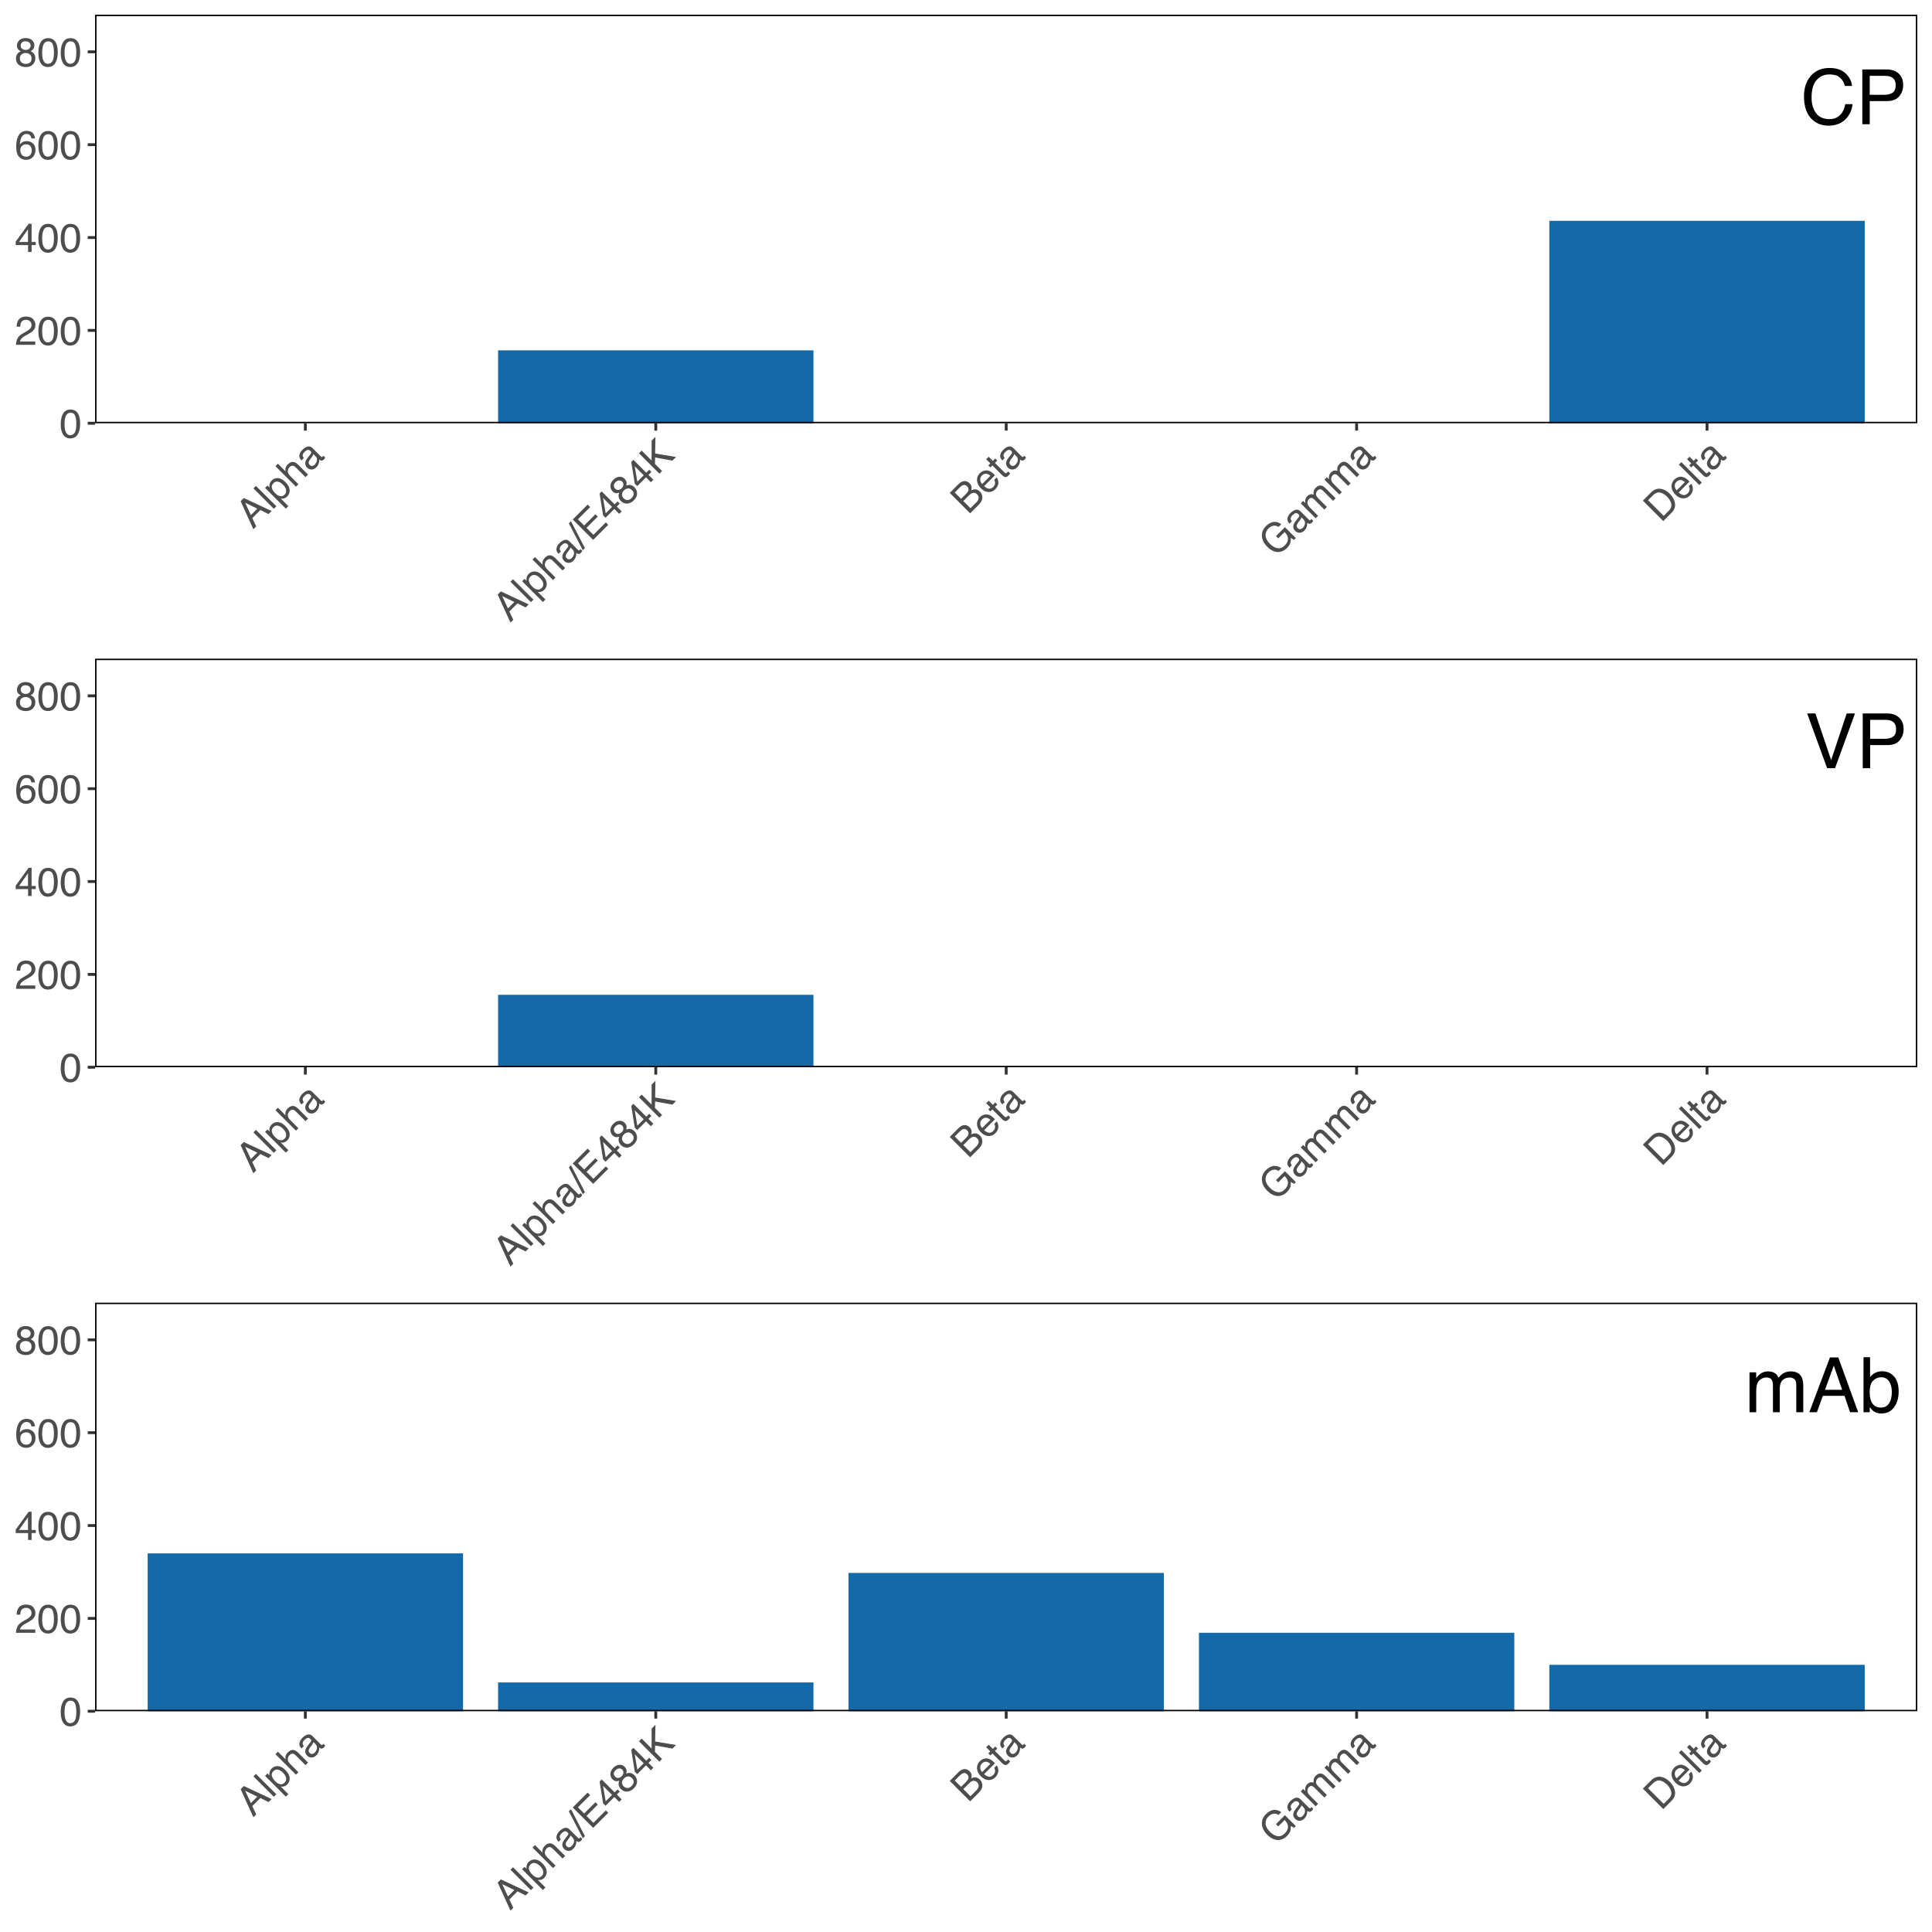 <?xml version="1.0" encoding="UTF-8"?>
<svg xmlns="http://www.w3.org/2000/svg" xmlns:xlink="http://www.w3.org/1999/xlink" width="720pt" height="720pt" viewBox="0 0 720 720" version="1.1">
<defs>
<g>
<symbol overflow="visible" id="glyph0-0">
<path style="stroke:none;" d="M 0.922 0 L 0.922 -20.406 L 17.109 -20.406 L 17.109 0 Z M 14.562 -2.562 L 14.562 -17.859 L 3.469 -17.859 L 3.469 -2.562 Z M 14.562 -2.562 "/>
</symbol>
<symbol overflow="visible" id="glyph0-1">
<path style="stroke:none;" d="M 10.766 -20.969 C 13.348 -20.969 15.352 -20.285 16.781 -18.922 C 18.207 -17.555 19 -16.008 19.156 -14.281 L 16.469 -14.281 C 16.156 -15.594 15.539 -16.633 14.625 -17.406 C 13.719 -18.176 12.441 -18.562 10.797 -18.562 C 8.785 -18.562 7.16 -17.852 5.922 -16.438 C 4.691 -15.031 4.078 -12.867 4.078 -9.953 C 4.078 -7.555 4.633 -5.613 5.75 -4.125 C 6.863 -2.645 8.523 -1.906 10.734 -1.906 C 12.773 -1.906 14.328 -2.688 15.391 -4.25 C 15.953 -5.07 16.375 -6.156 16.656 -7.5 L 19.359 -7.5 C 19.109 -5.352 18.312 -3.551 16.969 -2.094 C 15.344 -0.344 13.156 0.531 10.406 0.531 C 8.031 0.531 6.039 -0.188 4.438 -1.625 C 2.312 -3.52 1.25 -6.453 1.25 -10.422 C 1.25 -13.43 2.047 -15.898 3.641 -17.828 C 5.359 -19.922 7.734 -20.969 10.766 -20.969 Z M 10.219 -20.969 Z M 10.219 -20.969 "/>
</symbol>
<symbol overflow="visible" id="glyph0-2">
<path style="stroke:none;" d="M 2.438 -20.406 L 11.609 -20.406 C 13.43 -20.406 14.895 -19.895 16 -18.875 C 17.113 -17.852 17.672 -16.414 17.672 -14.562 C 17.672 -12.969 17.176 -11.578 16.188 -10.391 C 15.195 -9.211 13.672 -8.625 11.609 -8.625 L 5.203 -8.625 L 5.203 0 L 2.438 0 Z M 14.875 -14.547 C 14.875 -16.047 14.32 -17.066 13.219 -17.609 C 12.602 -17.891 11.766 -18.031 10.703 -18.031 L 5.203 -18.031 L 5.203 -10.969 L 10.703 -10.969 C 11.941 -10.969 12.945 -11.227 13.719 -11.75 C 14.488 -12.281 14.875 -13.211 14.875 -14.547 Z M 14.875 -14.547 "/>
</symbol>
<symbol overflow="visible" id="glyph0-3">
<path style="stroke:none;" d="M 3.781 -20.406 L 9.641 -3.031 L 15.438 -20.406 L 18.531 -20.406 L 11.094 0 L 8.156 0 L 0.719 -20.406 Z M 3.781 -20.406 "/>
</symbol>
<symbol overflow="visible" id="glyph0-4">
<path style="stroke:none;" d="M 1.828 -14.875 L 4.312 -14.875 L 4.312 -12.766 C 4.906 -13.492 5.441 -14.023 5.922 -14.359 C 6.742 -14.93 7.676 -15.219 8.719 -15.219 C 9.906 -15.219 10.863 -14.926 11.594 -14.344 C 12 -14.008 12.367 -13.516 12.703 -12.859 C 13.254 -13.66 13.906 -14.254 14.656 -14.641 C 15.406 -15.023 16.25 -15.219 17.188 -15.219 C 19.188 -15.219 20.547 -14.492 21.266 -13.047 C 21.66 -12.266 21.859 -11.219 21.859 -9.906 L 21.859 0 L 19.25 0 L 19.25 -10.344 C 19.25 -11.332 19 -12.008 18.5 -12.375 C 18.008 -12.75 17.41 -12.938 16.703 -12.938 C 15.723 -12.938 14.875 -12.609 14.156 -11.953 C 13.445 -11.297 13.094 -10.195 13.094 -8.656 L 13.094 0 L 10.562 0 L 10.562 -9.719 C 10.562 -10.719 10.441 -11.453 10.203 -11.922 C 9.816 -12.617 9.109 -12.969 8.078 -12.969 C 7.129 -12.969 6.266 -12.598 5.484 -11.859 C 4.711 -11.129 4.328 -9.805 4.328 -7.891 L 4.328 0 L 1.828 0 Z M 1.828 -14.875 "/>
</symbol>
<symbol overflow="visible" id="glyph0-5">
<path style="stroke:none;" d="M 12.641 -8.359 L 9.547 -17.375 L 6.25 -8.359 Z M 8.094 -20.406 L 11.219 -20.406 L 18.625 0 L 15.609 0 L 13.531 -6.109 L 5.453 -6.109 L 3.25 0 L 0.422 0 Z M 8.094 -20.406 "/>
</symbol>
<symbol overflow="visible" id="glyph0-6">
<path style="stroke:none;" d="M 1.641 -20.484 L 4.078 -20.484 L 4.078 -13.078 C 4.617 -13.785 5.27 -14.328 6.031 -14.703 C 6.789 -15.078 7.613 -15.266 8.5 -15.266 C 10.352 -15.266 11.852 -14.629 13 -13.359 C 14.156 -12.086 14.734 -10.207 14.734 -7.719 C 14.734 -5.375 14.164 -3.422 13.031 -1.859 C 11.895 -0.305 10.316 0.469 8.297 0.469 C 7.16 0.469 6.207 0.195 5.438 -0.344 C 4.969 -0.664 4.473 -1.188 3.953 -1.906 L 3.953 0 L 1.641 0 Z M 8.141 -1.734 C 9.492 -1.734 10.504 -2.27 11.172 -3.344 C 11.848 -4.414 12.188 -5.832 12.188 -7.594 C 12.188 -9.164 11.848 -10.461 11.172 -11.484 C 10.504 -12.516 9.516 -13.031 8.203 -13.031 C 7.066 -13.031 6.07 -12.609 5.219 -11.766 C 4.363 -10.922 3.938 -9.531 3.938 -7.594 C 3.938 -6.195 4.109 -5.066 4.453 -4.203 C 5.117 -2.555 6.348 -1.734 8.141 -1.734 Z M 8.141 -1.734 "/>
</symbol>
<symbol overflow="visible" id="glyph1-0">
<path style="stroke:none;" d="M 0.484 0 L 0.484 -10.766 L 9.031 -10.766 L 9.031 0 Z M 7.672 -1.344 L 7.672 -9.406 L 1.828 -9.406 L 1.828 -1.344 Z M 7.672 -1.344 "/>
</symbol>
<symbol overflow="visible" id="glyph1-1">
<path style="stroke:none;" d="M 4.062 -10.484 C 5.414 -10.484 6.395 -9.926 7 -8.812 C 7.469 -7.945 7.703 -6.766 7.703 -5.266 C 7.703 -3.836 7.488 -2.656 7.062 -1.719 C 6.445 -0.383 5.441 0.281 4.047 0.281 C 2.785 0.281 1.848 -0.266 1.234 -1.359 C 0.723 -2.266 0.469 -3.488 0.469 -5.031 C 0.469 -6.219 0.625 -7.238 0.938 -8.094 C 1.508 -9.688 2.551 -10.484 4.062 -10.484 Z M 4.047 -0.922 C 4.723 -0.922 5.266 -1.223 5.672 -1.828 C 6.078 -2.43 6.281 -3.555 6.281 -5.203 C 6.281 -6.398 6.133 -7.379 5.844 -8.141 C 5.551 -8.91 4.984 -9.297 4.141 -9.297 C 3.359 -9.297 2.785 -8.93 2.422 -8.203 C 2.066 -7.473 1.891 -6.398 1.891 -4.984 C 1.891 -3.91 2.004 -3.051 2.234 -2.406 C 2.586 -1.414 3.191 -0.922 4.047 -0.922 Z M 4.047 -0.922 "/>
</symbol>
<symbol overflow="visible" id="glyph1-2">
<path style="stroke:none;" d="M 0.469 0 C 0.52 -0.906 0.707 -1.691 1.031 -2.359 C 1.352 -3.023 1.988 -3.633 2.938 -4.188 L 4.344 -5 C 4.969 -5.363 5.406 -5.676 5.656 -5.938 C 6.062 -6.344 6.266 -6.805 6.266 -7.328 C 6.266 -7.93 6.078 -8.41 5.703 -8.766 C 5.336 -9.129 4.852 -9.312 4.25 -9.312 C 3.344 -9.312 2.719 -8.973 2.375 -8.297 C 2.188 -7.922 2.082 -7.41 2.062 -6.766 L 0.719 -6.766 C 0.738 -7.68 0.91 -8.426 1.234 -9 C 1.805 -10.02 2.812 -10.531 4.25 -10.531 C 5.457 -10.531 6.336 -10.203 6.891 -9.547 C 7.441 -8.898 7.719 -8.18 7.719 -7.391 C 7.719 -6.547 7.422 -5.828 6.828 -5.234 C 6.492 -4.879 5.883 -4.457 5 -3.969 L 3.984 -3.406 C 3.516 -3.145 3.141 -2.895 2.859 -2.656 C 2.367 -2.227 2.062 -1.758 1.938 -1.25 L 7.672 -1.25 L 7.672 0 Z M 0.469 0 "/>
</symbol>
<symbol overflow="visible" id="glyph1-3">
<path style="stroke:none;" d="M 4.953 -3.719 L 4.953 -8.469 L 1.594 -3.719 Z M 4.984 0 L 4.984 -2.562 L 0.375 -2.562 L 0.375 -3.859 L 5.188 -10.516 L 6.297 -10.516 L 6.297 -3.719 L 7.844 -3.719 L 7.844 -2.562 L 6.297 -2.562 L 6.297 0 Z M 4.984 0 "/>
</symbol>
<symbol overflow="visible" id="glyph1-4">
<path style="stroke:none;" d="M 4.391 -10.531 C 5.555 -10.531 6.367 -10.223 6.828 -9.609 C 7.297 -9.004 7.531 -8.379 7.531 -7.734 L 6.219 -7.734 C 6.145 -8.148 6.023 -8.477 5.859 -8.719 C 5.535 -9.156 5.051 -9.375 4.406 -9.375 C 3.664 -9.375 3.078 -9.031 2.641 -8.344 C 2.211 -7.664 1.973 -6.691 1.922 -5.422 C 2.223 -5.867 2.602 -6.203 3.062 -6.422 C 3.488 -6.617 3.957 -6.719 4.469 -6.719 C 5.352 -6.719 6.117 -6.438 6.766 -5.875 C 7.422 -5.312 7.75 -4.473 7.75 -3.359 C 7.75 -2.41 7.438 -1.566 6.812 -0.828 C 6.195 -0.098 5.316 0.266 4.172 0.266 C 3.191 0.266 2.344 -0.102 1.625 -0.844 C 0.914 -1.594 0.562 -2.848 0.562 -4.609 C 0.562 -5.91 0.723 -7.016 1.047 -7.922 C 1.648 -9.66 2.766 -10.531 4.391 -10.531 Z M 4.297 -0.906 C 4.984 -0.906 5.5 -1.133 5.844 -1.594 C 6.188 -2.062 6.359 -2.613 6.359 -3.25 C 6.359 -3.789 6.203 -4.301 5.891 -4.781 C 5.586 -5.27 5.031 -5.516 4.219 -5.516 C 3.656 -5.516 3.16 -5.328 2.734 -4.953 C 2.305 -4.578 2.094 -4.008 2.094 -3.25 C 2.094 -2.582 2.285 -2.023 2.672 -1.578 C 3.066 -1.129 3.609 -0.906 4.297 -0.906 Z M 4.297 -0.906 "/>
</symbol>
<symbol overflow="visible" id="glyph1-5">
<path style="stroke:none;" d="M 4.078 -6.094 C 4.66 -6.094 5.113 -6.254 5.438 -6.578 C 5.77 -6.898 5.938 -7.285 5.938 -7.734 C 5.938 -8.129 5.781 -8.488 5.469 -8.812 C 5.156 -9.145 4.676 -9.312 4.031 -9.312 C 3.395 -9.312 2.938 -9.145 2.656 -8.812 C 2.375 -8.488 2.234 -8.109 2.234 -7.672 C 2.234 -7.172 2.414 -6.781 2.781 -6.5 C 3.145 -6.227 3.578 -6.094 4.078 -6.094 Z M 4.156 -0.906 C 4.77 -0.906 5.273 -1.066 5.672 -1.391 C 6.078 -1.723 6.281 -2.219 6.281 -2.875 C 6.281 -3.551 6.07 -4.062 5.656 -4.406 C 5.25 -4.758 4.719 -4.938 4.062 -4.938 C 3.438 -4.938 2.922 -4.758 2.516 -4.406 C 2.117 -4.051 1.922 -3.555 1.922 -2.922 C 1.922 -2.367 2.102 -1.895 2.469 -1.5 C 2.832 -1.102 3.395 -0.906 4.156 -0.906 Z M 2.281 -5.594 C 1.914 -5.75 1.629 -5.93 1.422 -6.141 C 1.035 -6.523 0.844 -7.031 0.844 -7.656 C 0.844 -8.438 1.125 -9.109 1.688 -9.672 C 2.258 -10.234 3.066 -10.516 4.109 -10.516 C 5.117 -10.516 5.906 -10.25 6.469 -9.719 C 7.039 -9.188 7.328 -8.566 7.328 -7.859 C 7.328 -7.211 7.16 -6.688 6.828 -6.281 C 6.648 -6.051 6.363 -5.828 5.969 -5.609 C 6.406 -5.398 6.75 -5.172 7 -4.922 C 7.457 -4.43 7.688 -3.797 7.688 -3.016 C 7.688 -2.086 7.375 -1.301 6.75 -0.656 C 6.133 -0.02 5.258 0.297 4.125 0.297 C 3.102 0.297 2.238 0.02 1.531 -0.531 C 0.832 -1.082 0.484 -1.883 0.484 -2.938 C 0.484 -3.562 0.633 -4.098 0.938 -4.547 C 1.238 -5.004 1.688 -5.352 2.281 -5.594 Z M 2.281 -5.594 "/>
</symbol>
<symbol overflow="visible" id="glyph2-0">
<path style="stroke:none;" d="M 0.344 -0.344 L -7.266 -7.953 L -1.219 -14 L 6.391 -6.391 Z M 4.469 -6.375 L -1.234 -12.078 L -5.359 -7.953 L 0.344 -2.25 Z M 4.469 -6.375 "/>
</symbol>
<symbol overflow="visible" id="glyph2-1">
<path style="stroke:none;" d="M 1.609 -7.828 L -2.906 -10.031 L -0.781 -5.438 Z M -4.594 -10.625 L -3.422 -11.797 L 6.953 -6.953 L 5.812 -5.812 L 2.766 -7.328 L -0.25 -4.312 L 1.219 -1.219 L 0.156 -0.156 Z M -4.594 -10.625 "/>
</symbol>
<symbol overflow="visible" id="glyph2-2">
<path style="stroke:none;" d="M -6.906 -8.312 L -5.969 -9.25 L 1.641 -1.641 L 0.703 -0.703 Z M -6.906 -8.312 "/>
</symbol>
<symbol overflow="visible" id="glyph2-3">
<path style="stroke:none;" d="M 2.406 -3.656 C 2.832 -4.082 3.008 -4.625 2.938 -5.281 C 2.863 -5.938 2.461 -6.629 1.734 -7.359 C 1.297 -7.797 0.859 -8.109 0.422 -8.297 C -0.441 -8.66 -1.191 -8.523 -1.828 -7.891 C -2.473 -7.242 -2.598 -6.484 -2.203 -5.609 C -1.984 -5.117 -1.609 -4.609 -1.078 -4.078 C -0.648 -3.648 -0.219 -3.352 0.219 -3.188 C 1.031 -2.852 1.758 -3.008 2.406 -3.656 Z M -4.922 -6.141 L -4.016 -7.047 L -3.266 -6.297 C -3.328 -6.734 -3.32 -7.133 -3.25 -7.5 C -3.133 -8.008 -2.863 -8.477 -2.438 -8.906 C -1.812 -9.531 -1.039 -9.82 -0.125 -9.781 C 0.789 -9.738 1.695 -9.27 2.594 -8.375 C 3.801 -7.164 4.348 -5.992 4.234 -4.859 C 4.16 -4.117 3.863 -3.488 3.344 -2.969 C 2.914 -2.539 2.469 -2.281 2 -2.188 C 1.727 -2.125 1.367 -2.117 0.922 -2.172 L 3.75 0.656 L 2.812 1.594 Z M -4.922 -6.141 "/>
</symbol>
<symbol overflow="visible" id="glyph2-4">
<path style="stroke:none;" d="M -6.953 -8.328 L -6.031 -9.25 L -3.188 -6.406 C -3.25 -6.906 -3.25 -7.301 -3.188 -7.594 C -3.07 -8.082 -2.785 -8.555 -2.328 -9.016 C -1.523 -9.816 -0.707 -10.082 0.125 -9.812 C 0.594 -9.656 1.098 -9.305 1.641 -8.766 L 5.203 -5.203 L 4.25 -4.25 L 0.766 -7.734 C 0.348 -8.148 -0.004 -8.398 -0.297 -8.484 C -0.773 -8.609 -1.242 -8.441 -1.703 -7.984 C -2.086 -7.598 -2.305 -7.113 -2.359 -6.531 C -2.422 -5.957 -2.078 -5.297 -1.328 -4.547 L 1.609 -1.609 L 0.688 -0.688 Z M -6.953 -8.328 "/>
</symbol>
<symbol overflow="visible" id="glyph2-5">
<path style="stroke:none;" d="M -0.078 -2.891 C 0.191 -2.617 0.5 -2.5 0.844 -2.531 C 1.195 -2.57 1.508 -2.727 1.781 -3 C 2.113 -3.332 2.359 -3.723 2.516 -4.172 C 2.773 -4.953 2.617 -5.629 2.047 -6.203 L 1.312 -6.938 C 1.258 -6.758 1.164 -6.555 1.031 -6.328 C 0.895 -6.098 0.754 -5.891 0.609 -5.703 L 0.109 -5.047 C -0.172 -4.66 -0.348 -4.336 -0.422 -4.078 C -0.547 -3.641 -0.43 -3.242 -0.078 -2.891 Z M 0.297 -7.016 C 0.484 -7.266 0.535 -7.504 0.453 -7.734 C 0.41 -7.836 0.312 -7.969 0.156 -8.125 C -0.164 -8.445 -0.508 -8.566 -0.875 -8.484 C -1.238 -8.398 -1.629 -8.148 -2.047 -7.734 C -2.535 -7.242 -2.754 -6.766 -2.703 -6.297 C -2.66 -6.047 -2.52 -5.758 -2.281 -5.438 L -3.156 -4.562 C -3.82 -5.27 -4.07 -5.969 -3.906 -6.656 C -3.738 -7.344 -3.375 -7.969 -2.812 -8.531 C -2.164 -9.176 -1.508 -9.582 -0.844 -9.75 C -0.195 -9.914 0.391 -9.734 0.922 -9.203 L 4.109 -6.016 C 4.203 -5.922 4.297 -5.859 4.391 -5.828 C 4.492 -5.805 4.613 -5.863 4.75 -6 C 4.781 -6.031 4.816 -6.078 4.859 -6.141 C 4.898 -6.203 4.953 -6.266 5.016 -6.328 L 5.688 -5.656 C 5.594 -5.457 5.508 -5.312 5.438 -5.219 C 5.375 -5.133 5.281 -5.031 5.156 -4.906 C 4.832 -4.582 4.484 -4.461 4.109 -4.547 C 3.91 -4.598 3.688 -4.719 3.438 -4.906 C 3.5 -4.469 3.441 -3.977 3.266 -3.438 C 3.086 -2.895 2.785 -2.41 2.359 -1.984 C 1.848 -1.473 1.27 -1.207 0.625 -1.188 C -0.008 -1.176 -0.562 -1.406 -1.031 -1.875 C -1.551 -2.395 -1.789 -2.957 -1.75 -3.562 C -1.707 -4.164 -1.457 -4.758 -1 -5.344 Z M -2.781 -8.562 Z M -2.781 -8.562 "/>
</symbol>
<symbol overflow="visible" id="glyph2-6">
<path style="stroke:none;" d="M -5.203 -10.016 L -4.406 -10.812 L 0.781 -0.781 L 0 0 Z M -5.203 -10.016 "/>
</symbol>
<symbol overflow="visible" id="glyph2-7">
<path style="stroke:none;" d="M -6.703 -8.516 L -1.156 -14.062 L -0.219 -13.125 L -4.766 -8.578 L -2.453 -6.266 L 1.75 -10.469 L 2.625 -9.594 L -1.578 -5.391 L 1 -2.812 L 5.625 -7.438 L 6.531 -6.531 L 0.906 -0.906 Z M -3.891 -11.328 Z M -3.891 -11.328 "/>
</symbol>
<symbol overflow="visible" id="glyph2-8">
<path style="stroke:none;" d="M 0.875 -6.125 L -2.484 -9.484 L -1.5 -3.75 Z M 3.531 -3.531 L 1.719 -5.344 L -1.547 -2.078 L -2.469 -3 L -3.766 -11.109 L -2.984 -11.891 L 1.828 -7.078 L 2.922 -8.172 L 3.734 -7.359 L 2.641 -6.266 L 4.453 -4.453 Z M 3.531 -3.531 "/>
</symbol>
<symbol overflow="visible" id="glyph2-9">
<path style="stroke:none;" d="M -1.422 -7.203 C -1.016 -7.609 -0.805 -8.039 -0.797 -8.5 C -0.797 -8.969 -0.953 -9.359 -1.266 -9.672 C -1.547 -9.953 -1.91 -10.094 -2.359 -10.094 C -2.816 -10.102 -3.273 -9.879 -3.734 -9.422 C -4.18 -8.973 -4.391 -8.535 -4.359 -8.109 C -4.328 -7.68 -4.156 -7.312 -3.844 -7 C -3.488 -6.645 -3.082 -6.5 -2.625 -6.562 C -2.176 -6.633 -1.773 -6.848 -1.422 -7.203 Z M 2.297 -3.578 C 2.734 -4.016 2.973 -4.488 3.016 -5 C 3.066 -5.52 2.863 -6.008 2.406 -6.469 C 1.926 -6.945 1.414 -7.16 0.875 -7.109 C 0.344 -7.066 -0.148 -6.816 -0.609 -6.359 C -1.055 -5.91 -1.297 -5.422 -1.328 -4.891 C -1.359 -4.359 -1.148 -3.867 -0.703 -3.422 C -0.316 -3.035 0.141 -2.828 0.672 -2.797 C 1.211 -2.773 1.754 -3.035 2.297 -3.578 Z M -2.344 -5.562 C -2.719 -5.414 -3.051 -5.344 -3.344 -5.344 C -3.883 -5.344 -4.375 -5.562 -4.812 -6 C -5.375 -6.562 -5.648 -7.238 -5.641 -8.031 C -5.641 -8.832 -5.27 -9.602 -4.531 -10.344 C -3.812 -11.062 -3.062 -11.43 -2.281 -11.453 C -1.508 -11.484 -0.875 -11.25 -0.375 -10.75 C 0.082 -10.289 0.336 -9.797 0.391 -9.266 C 0.422 -8.984 0.375 -8.625 0.25 -8.188 C 0.707 -8.352 1.113 -8.438 1.469 -8.438 C 2.133 -8.414 2.75 -8.125 3.312 -7.562 C 3.957 -6.914 4.285 -6.145 4.297 -5.25 C 4.316 -4.363 3.926 -3.52 3.125 -2.719 C 2.395 -1.988 1.586 -1.57 0.703 -1.469 C -0.18 -1.363 -0.992 -1.68 -1.734 -2.422 C -2.172 -2.859 -2.441 -3.344 -2.547 -3.875 C -2.66 -4.414 -2.594 -4.977 -2.344 -5.562 Z M -2.344 -5.562 "/>
</symbol>
<symbol overflow="visible" id="glyph2-10">
<path style="stroke:none;" d="M -6.797 -8.422 L -5.797 -9.422 L -2.094 -5.719 L -2.078 -13.141 L -0.656 -14.562 L -0.766 -8.328 L 7.031 -7.031 L 5.688 -5.688 L -0.781 -6.844 L -0.844 -4.469 L 1.812 -1.812 L 0.812 -0.812 Z M -6.797 -8.422 "/>
</symbol>
<symbol overflow="visible" id="glyph2-11">
<path style="stroke:none;" d="M -0.719 -8.062 C -0.289 -8.488 -0.016 -8.891 0.109 -9.266 C 0.297 -9.828 0.145 -10.352 -0.344 -10.844 C -0.844 -11.344 -1.383 -11.477 -1.969 -11.25 C -2.281 -11.125 -2.66 -10.836 -3.109 -10.391 L -4.953 -8.547 L -2.594 -6.188 Z M 3.125 -4.906 C 3.75 -5.531 4.023 -6.16 3.953 -6.797 C 3.879 -7.203 3.68 -7.566 3.359 -7.891 C 2.805 -8.441 2.18 -8.578 1.484 -8.297 C 1.109 -8.129 0.703 -7.828 0.266 -7.391 L -1.766 -5.359 L 0.906 -2.688 Z M -6.828 -8.391 L -3.547 -11.672 C -2.66 -12.555 -1.766 -12.922 -0.859 -12.766 C -0.328 -12.672 0.145 -12.414 0.562 -12 C 1.039 -11.52 1.297 -10.992 1.328 -10.422 C 1.348 -10.109 1.297 -9.754 1.172 -9.359 C 1.703 -9.598 2.156 -9.719 2.531 -9.719 C 3.219 -9.738 3.852 -9.457 4.438 -8.875 C 4.926 -8.383 5.211 -7.785 5.297 -7.078 C 5.43 -6.023 5 -5 4 -4 L 0.781 -0.781 Z M -6.828 -8.391 "/>
</symbol>
<symbol overflow="visible" id="glyph2-12">
<path style="stroke:none;" d="M -2.672 -8.672 C -2.285 -9.055 -1.812 -9.344 -1.25 -9.531 C -0.688 -9.719 -0.164 -9.758 0.312 -9.656 C 0.781 -9.562 1.227 -9.363 1.656 -9.062 C 1.969 -8.852 2.406 -8.469 2.969 -7.906 L -1.094 -3.844 C -0.52 -3.312 0.055 -2.992 0.641 -2.891 C 1.234 -2.797 1.789 -3.008 2.312 -3.531 C 2.801 -4.02 3.031 -4.57 3 -5.188 C 2.977 -5.539 2.875 -5.875 2.688 -6.188 L 3.609 -7.109 C 3.797 -6.879 3.945 -6.57 4.062 -6.188 C 4.176 -5.801 4.227 -5.438 4.219 -5.094 C 4.207 -4.539 4.039 -4.008 3.719 -3.5 C 3.551 -3.207 3.328 -2.922 3.047 -2.641 C 2.359 -1.953 1.52 -1.617 0.531 -1.641 C -0.445 -1.672 -1.383 -2.133 -2.281 -3.031 C -3.176 -3.926 -3.66 -4.895 -3.734 -5.938 C -3.805 -6.977 -3.453 -7.891 -2.672 -8.672 Z M 1.25 -7.688 C 0.812 -8.062 0.406 -8.301 0.031 -8.406 C -0.676 -8.594 -1.328 -8.391 -1.922 -7.797 C -2.348 -7.367 -2.551 -6.852 -2.531 -6.25 C -2.52 -5.656 -2.281 -5.113 -1.812 -4.625 Z M -2.766 -8.578 Z M -2.766 -8.578 "/>
</symbol>
<symbol overflow="visible" id="glyph2-13">
<path style="stroke:none;" d="M -6.219 -7.969 L -5.281 -8.906 L -3.734 -7.359 L -2.844 -8.25 L -2.078 -7.484 L -2.969 -6.594 L 0.656 -2.969 C 0.844 -2.781 1.039 -2.719 1.25 -2.781 C 1.352 -2.82 1.488 -2.926 1.656 -3.094 C 1.695 -3.133 1.738 -3.18 1.781 -3.234 C 1.832 -3.297 1.895 -3.363 1.969 -3.438 L 2.703 -2.703 C 2.629 -2.566 2.539 -2.43 2.438 -2.297 C 2.332 -2.16 2.211 -2.023 2.078 -1.891 C 1.648 -1.461 1.242 -1.281 0.859 -1.344 C 0.484 -1.414 0.117 -1.629 -0.234 -1.984 L -3.906 -5.656 L -4.656 -4.906 L -5.422 -5.672 L -4.672 -6.422 Z M -6.219 -7.969 "/>
</symbol>
<symbol overflow="visible" id="glyph2-14">
<path style="stroke:none;" d="M -3.703 -11.891 C -2.984 -12.609 -2.227 -13.094 -1.438 -13.344 C -0.289 -13.695 0.867 -13.461 2.047 -12.641 L 1.016 -11.609 C 0.336 -12.035 -0.32 -12.18 -0.969 -12.047 C -1.613 -11.91 -2.234 -11.547 -2.828 -10.953 C -3.523 -10.254 -3.852 -9.398 -3.812 -8.391 C -3.77 -7.379 -3.227 -6.352 -2.188 -5.312 C -1.281 -4.406 -0.344 -3.867 0.625 -3.703 C 1.594 -3.535 2.523 -3.898 3.422 -4.797 C 4.109 -5.484 4.477 -6.25 4.531 -7.094 C 4.582 -7.938 4.164 -8.812 3.281 -9.719 L 0.906 -7.344 L 0.062 -8.188 L 3.391 -11.516 L 7.453 -7.453 L 6.797 -6.797 L 5.562 -7.531 C 5.602 -6.801 5.566 -6.223 5.453 -5.797 C 5.254 -5.098 4.805 -4.398 4.109 -3.703 C 3.203 -2.797 2.133 -2.312 0.906 -2.25 C -0.531 -2.27 -1.891 -2.922 -3.172 -4.203 C -4.441 -5.473 -5.113 -6.832 -5.188 -8.281 C -5.238 -9.645 -4.742 -10.848 -3.703 -11.891 Z M -3.891 -11.734 Z M -3.891 -11.734 "/>
</symbol>
<symbol overflow="visible" id="glyph2-15">
<path style="stroke:none;" d="M -4.859 -6.234 L -3.938 -7.156 L -3.156 -6.375 C -3.207 -6.863 -3.207 -7.258 -3.156 -7.562 C -3.062 -8.07 -2.816 -8.523 -2.422 -8.922 C -1.984 -9.359 -1.52 -9.602 -1.031 -9.656 C -0.75 -9.688 -0.426 -9.645 -0.062 -9.531 C -0.145 -10.031 -0.117 -10.492 0.016 -10.922 C 0.148 -11.348 0.391 -11.734 0.734 -12.078 C 1.484 -12.828 2.266 -13.066 3.078 -12.797 C 3.492 -12.648 3.953 -12.328 4.453 -11.828 L 8.141 -8.141 L 7.188 -7.188 L 3.328 -11.047 C 2.961 -11.41 2.617 -11.566 2.297 -11.516 C 1.973 -11.461 1.676 -11.301 1.406 -11.031 C 1.039 -10.664 0.848 -10.234 0.828 -9.734 C 0.805 -9.234 1.086 -8.691 1.672 -8.109 L 4.891 -4.891 L 3.938 -3.938 L 0.312 -7.562 C -0.062 -7.938 -0.379 -8.16 -0.641 -8.234 C -1.035 -8.359 -1.43 -8.223 -1.828 -7.828 C -2.172 -7.484 -2.352 -7.031 -2.375 -6.469 C -2.395 -5.906 -2.047 -5.266 -1.328 -4.547 L 1.609 -1.609 L 0.688 -0.688 Z M -4.859 -6.234 "/>
</symbol>
<symbol overflow="visible" id="glyph2-16">
<path style="stroke:none;" d="M 2.844 -4.625 C 3.188 -4.969 3.43 -5.285 3.578 -5.578 C 3.859 -6.109 3.93 -6.691 3.797 -7.328 C 3.691 -7.848 3.445 -8.395 3.062 -8.969 C 2.832 -9.301 2.594 -9.594 2.344 -9.844 C 1.406 -10.781 0.488 -11.32 -0.406 -11.469 C -1.301 -11.613 -2.164 -11.27 -3 -10.438 L -4.828 -8.609 L 1 -2.781 Z M -6.766 -8.453 L -3.672 -11.547 C -2.629 -12.586 -1.445 -13.031 -0.125 -12.875 C 1.062 -12.707 2.176 -12.102 3.219 -11.062 C 4.031 -10.25 4.609 -9.367 4.953 -8.422 C 5.578 -6.734 5.234 -5.234 3.922 -3.922 L 0.844 -0.844 Z M -6.766 -8.453 "/>
</symbol>
</g>
<clipPath id="clip1">
  <path d="M 0 0 L 720 0 L 720 240 L 0 240 Z M 0 0 "/>
</clipPath>
<clipPath id="clip2">
  <path d="M 185 130 L 304 130 L 304 157.727 L 185 157.727 Z M 185 130 "/>
</clipPath>
<clipPath id="clip3">
  <path d="M 577 82 L 695 82 L 695 157.727 L 577 157.727 Z M 577 82 "/>
</clipPath>
<clipPath id="clip4">
  <path d="M 35.438 5.48 L 714.52 5.48 L 714.52 157.727 L 35.438 157.727 Z M 35.438 5.48 "/>
</clipPath>
<clipPath id="clip5">
  <path d="M 0 240 L 720 240 L 720 480 L 0 480 Z M 0 240 "/>
</clipPath>
<clipPath id="clip6">
  <path d="M 185 370 L 304 370 L 304 397.727 L 185 397.727 Z M 185 370 "/>
</clipPath>
<clipPath id="clip7">
  <path d="M 35.438 245.48 L 714.52 245.48 L 714.52 397.727 L 35.438 397.727 Z M 35.438 245.48 "/>
</clipPath>
<clipPath id="clip8">
  <path d="M 0 480 L 720 480 L 720 720 L 0 720 Z M 0 480 "/>
</clipPath>
<clipPath id="clip9">
  <path d="M 55 578 L 173 578 L 173 637.727 L 55 637.727 Z M 55 578 "/>
</clipPath>
<clipPath id="clip10">
  <path d="M 185 627 L 304 627 L 304 637.727 L 185 637.727 Z M 185 627 "/>
</clipPath>
<clipPath id="clip11">
  <path d="M 316 586 L 434 586 L 434 637.727 L 316 637.727 Z M 316 586 "/>
</clipPath>
<clipPath id="clip12">
  <path d="M 577 620 L 695 620 L 695 637.727 L 577 637.727 Z M 577 620 "/>
</clipPath>
<clipPath id="clip13">
  <path d="M 446 608 L 565 608 L 565 637.727 L 446 637.727 Z M 446 608 "/>
</clipPath>
<clipPath id="clip14">
  <path d="M 35.438 485.48 L 714.52 485.48 L 714.52 637.727 L 35.438 637.727 Z M 35.438 485.48 "/>
</clipPath>
</defs>
<g id="surface111">
<rect x="0" y="0" width="720" height="720" style="fill:rgb(100%,100%,100%);fill-opacity:1;stroke:none;"/>
<path style=" stroke:none;fill-rule:nonzero;fill:rgb(100%,100%,100%);fill-opacity:1;" d="M 0 240 L 720 240 L 720 0 L 0 0 Z M 0 240 "/>
<g clip-path="url(#clip1)" clip-rule="nonzero">
<path style="fill:none;stroke-width:1.067;stroke-linecap:round;stroke-linejoin:round;stroke:rgb(100%,100%,100%);stroke-opacity:1;stroke-miterlimit:10;" d="M 0 240 L 720 240 L 720 0 L 0 0 Z M 0 240 "/>
</g>
<g clip-path="url(#clip2)" clip-rule="nonzero">
<path style=" stroke:none;fill-rule:nonzero;fill:rgb(7.843%,41.569%,65.882%);fill-opacity:1;" d="M 185.621 157.727 L 303.156 157.727 L 303.156 130.562 L 185.621 130.562 Z M 185.621 157.727 "/>
</g>
<g clip-path="url(#clip3)" clip-rule="nonzero">
<path style=" stroke:none;fill-rule:nonzero;fill:rgb(7.843%,41.569%,65.882%);fill-opacity:1;" d="M 577.398 157.727 L 694.934 157.727 L 694.934 82.293 L 577.398 82.293 Z M 577.398 157.727 "/>
</g>
<g style="fill:rgb(0%,0%,0%);fill-opacity:1;">
  <use xlink:href="#glyph0-1" x="671.043" y="46.297"/>
  <use xlink:href="#glyph0-2" x="691.591" y="46.297"/>
</g>
<g clip-path="url(#clip4)" clip-rule="nonzero">
<path style="fill:none;stroke-width:1.067;stroke-linecap:round;stroke-linejoin:round;stroke:rgb(0%,0%,0%);stroke-opacity:1;stroke-miterlimit:10;" d="M 35.438 157.727 L 714.52 157.727 L 714.52 5.48 L 35.438 5.48 Z M 35.438 157.727 "/>
</g>
<g style="fill:rgb(30.196%,30.196%,30.196%);fill-opacity:1;">
  <use xlink:href="#glyph1-1" x="22.164" y="163.105"/>
</g>
<g style="fill:rgb(30.196%,30.196%,30.196%);fill-opacity:1;">
  <use xlink:href="#glyph1-2" x="5.48" y="128.504"/>
  <use xlink:href="#glyph1-1" x="13.823" y="128.504"/>
  <use xlink:href="#glyph1-1" x="22.165" y="128.504"/>
</g>
<g style="fill:rgb(30.196%,30.196%,30.196%);fill-opacity:1;">
  <use xlink:href="#glyph1-3" x="5.48" y="93.902"/>
  <use xlink:href="#glyph1-1" x="13.823" y="93.902"/>
  <use xlink:href="#glyph1-1" x="22.165" y="93.902"/>
</g>
<g style="fill:rgb(30.196%,30.196%,30.196%);fill-opacity:1;">
  <use xlink:href="#glyph1-4" x="5.48" y="59.301"/>
  <use xlink:href="#glyph1-1" x="13.823" y="59.301"/>
  <use xlink:href="#glyph1-1" x="22.165" y="59.301"/>
</g>
<g style="fill:rgb(30.196%,30.196%,30.196%);fill-opacity:1;">
  <use xlink:href="#glyph1-5" x="5.48" y="24.699"/>
  <use xlink:href="#glyph1-1" x="13.823" y="24.699"/>
  <use xlink:href="#glyph1-1" x="22.165" y="24.699"/>
</g>
<path style="fill:none;stroke-width:1.067;stroke-linecap:butt;stroke-linejoin:round;stroke:rgb(20%,20%,20%);stroke-opacity:1;stroke-miterlimit:10;" d="M 32.699 157.727 L 35.438 157.727 "/>
<path style="fill:none;stroke-width:1.067;stroke-linecap:butt;stroke-linejoin:round;stroke:rgb(20%,20%,20%);stroke-opacity:1;stroke-miterlimit:10;" d="M 32.699 123.125 L 35.438 123.125 "/>
<path style="fill:none;stroke-width:1.067;stroke-linecap:butt;stroke-linejoin:round;stroke:rgb(20%,20%,20%);stroke-opacity:1;stroke-miterlimit:10;" d="M 32.699 88.523 L 35.438 88.523 "/>
<path style="fill:none;stroke-width:1.067;stroke-linecap:butt;stroke-linejoin:round;stroke:rgb(20%,20%,20%);stroke-opacity:1;stroke-miterlimit:10;" d="M 32.699 53.922 L 35.438 53.922 "/>
<path style="fill:none;stroke-width:1.067;stroke-linecap:butt;stroke-linejoin:round;stroke:rgb(20%,20%,20%);stroke-opacity:1;stroke-miterlimit:10;" d="M 32.699 19.32 L 35.438 19.32 "/>
<path style="fill:none;stroke-width:1.067;stroke-linecap:butt;stroke-linejoin:round;stroke:rgb(20%,20%,20%);stroke-opacity:1;stroke-miterlimit:10;" d="M 113.793 160.469 L 113.793 157.727 "/>
<path style="fill:none;stroke-width:1.067;stroke-linecap:butt;stroke-linejoin:round;stroke:rgb(20%,20%,20%);stroke-opacity:1;stroke-miterlimit:10;" d="M 244.387 160.469 L 244.387 157.727 "/>
<path style="fill:none;stroke-width:1.067;stroke-linecap:butt;stroke-linejoin:round;stroke:rgb(20%,20%,20%);stroke-opacity:1;stroke-miterlimit:10;" d="M 374.98 160.469 L 374.98 157.727 "/>
<path style="fill:none;stroke-width:1.067;stroke-linecap:butt;stroke-linejoin:round;stroke:rgb(20%,20%,20%);stroke-opacity:1;stroke-miterlimit:10;" d="M 505.57 160.469 L 505.57 157.727 "/>
<path style="fill:none;stroke-width:1.067;stroke-linecap:butt;stroke-linejoin:round;stroke:rgb(20%,20%,20%);stroke-opacity:1;stroke-miterlimit:10;" d="M 636.164 160.469 L 636.164 157.727 "/>
<g style="fill:rgb(30.196%,30.196%,30.196%);fill-opacity:1;">
  <use xlink:href="#glyph2-1" x="94.273" y="197.395"/>
  <use xlink:href="#glyph2-2" x="101.348" y="190.32"/>
  <use xlink:href="#glyph2-3" x="103.704" y="187.964"/>
  <use xlink:href="#glyph2-4" x="109.603" y="182.065"/>
  <use xlink:href="#glyph2-5" x="115.502" y="176.166"/>
</g>
<g style="fill:rgb(30.196%,30.196%,30.196%);fill-opacity:1;">
  <use xlink:href="#glyph2-1" x="190.074" y="232.188"/>
  <use xlink:href="#glyph2-2" x="197.149" y="225.113"/>
  <use xlink:href="#glyph2-3" x="199.505" y="222.757"/>
  <use xlink:href="#glyph2-4" x="205.404" y="216.858"/>
  <use xlink:href="#glyph2-5" x="211.303" y="210.959"/>
  <use xlink:href="#glyph2-6" x="217.202" y="205.06"/>
  <use xlink:href="#glyph2-7" x="220.149" y="202.113"/>
  <use xlink:href="#glyph2-8" x="227.223" y="195.038"/>
  <use xlink:href="#glyph2-9" x="233.122" y="189.14"/>
  <use xlink:href="#glyph2-8" x="239.021" y="183.241"/>
  <use xlink:href="#glyph2-10" x="244.92" y="177.342"/>
</g>
<g style="fill:rgb(30.196%,30.196%,30.196%);fill-opacity:1;">
  <use xlink:href="#glyph2-11" x="360.766" y="192.086"/>
  <use xlink:href="#glyph2-12" x="367.84" y="185.011"/>
  <use xlink:href="#glyph2-13" x="373.739" y="179.113"/>
  <use xlink:href="#glyph2-5" x="376.686" y="176.166"/>
</g>
<g style="fill:rgb(30.196%,30.196%,30.196%);fill-opacity:1;">
  <use xlink:href="#glyph2-14" x="475.461" y="207.984"/>
  <use xlink:href="#glyph2-5" x="483.711" y="199.734"/>
  <use xlink:href="#glyph2-15" x="489.61" y="193.835"/>
  <use xlink:href="#glyph2-15" x="498.445" y="185"/>
  <use xlink:href="#glyph2-5" x="507.281" y="176.165"/>
</g>
<g style="fill:rgb(30.196%,30.196%,30.196%);fill-opacity:1;">
  <use xlink:href="#glyph2-16" x="619.012" y="195.027"/>
  <use xlink:href="#glyph2-12" x="626.671" y="187.368"/>
  <use xlink:href="#glyph2-2" x="632.57" y="181.469"/>
  <use xlink:href="#glyph2-13" x="634.927" y="179.112"/>
  <use xlink:href="#glyph2-5" x="637.874" y="176.165"/>
</g>
<path style=" stroke:none;fill-rule:nonzero;fill:rgb(100%,100%,100%);fill-opacity:1;" d="M 0 480 L 720 480 L 720 240 L 0 240 Z M 0 480 "/>
<g clip-path="url(#clip5)" clip-rule="nonzero">
<path style="fill:none;stroke-width:1.067;stroke-linecap:round;stroke-linejoin:round;stroke:rgb(100%,100%,100%);stroke-opacity:1;stroke-miterlimit:10;" d="M 0 480 L 720 480 L 720 240 L 0 240 Z M 0 480 "/>
</g>
<g clip-path="url(#clip6)" clip-rule="nonzero">
<path style=" stroke:none;fill-rule:nonzero;fill:rgb(7.843%,41.569%,65.882%);fill-opacity:1;" d="M 185.621 397.727 L 303.156 397.727 L 303.156 370.738 L 185.621 370.738 Z M 185.621 397.727 "/>
</g>
<g style="fill:rgb(0%,0%,0%);fill-opacity:1;">
  <use xlink:href="#glyph0-3" x="672.77" y="286.297"/>
  <use xlink:href="#glyph0-2" x="691.747" y="286.297"/>
</g>
<g clip-path="url(#clip7)" clip-rule="nonzero">
<path style="fill:none;stroke-width:1.067;stroke-linecap:round;stroke-linejoin:round;stroke:rgb(0%,0%,0%);stroke-opacity:1;stroke-miterlimit:10;" d="M 35.438 397.727 L 714.52 397.727 L 714.52 245.48 L 35.438 245.48 Z M 35.438 397.727 "/>
</g>
<g style="fill:rgb(30.196%,30.196%,30.196%);fill-opacity:1;">
  <use xlink:href="#glyph1-1" x="22.164" y="403.105"/>
</g>
<g style="fill:rgb(30.196%,30.196%,30.196%);fill-opacity:1;">
  <use xlink:href="#glyph1-2" x="5.48" y="368.504"/>
  <use xlink:href="#glyph1-1" x="13.823" y="368.504"/>
  <use xlink:href="#glyph1-1" x="22.165" y="368.504"/>
</g>
<g style="fill:rgb(30.196%,30.196%,30.196%);fill-opacity:1;">
  <use xlink:href="#glyph1-3" x="5.48" y="333.902"/>
  <use xlink:href="#glyph1-1" x="13.823" y="333.902"/>
  <use xlink:href="#glyph1-1" x="22.165" y="333.902"/>
</g>
<g style="fill:rgb(30.196%,30.196%,30.196%);fill-opacity:1;">
  <use xlink:href="#glyph1-4" x="5.48" y="299.301"/>
  <use xlink:href="#glyph1-1" x="13.823" y="299.301"/>
  <use xlink:href="#glyph1-1" x="22.165" y="299.301"/>
</g>
<g style="fill:rgb(30.196%,30.196%,30.196%);fill-opacity:1;">
  <use xlink:href="#glyph1-5" x="5.48" y="264.699"/>
  <use xlink:href="#glyph1-1" x="13.823" y="264.699"/>
  <use xlink:href="#glyph1-1" x="22.165" y="264.699"/>
</g>
<path style="fill:none;stroke-width:1.067;stroke-linecap:butt;stroke-linejoin:round;stroke:rgb(20%,20%,20%);stroke-opacity:1;stroke-miterlimit:10;" d="M 32.699 397.727 L 35.438 397.727 "/>
<path style="fill:none;stroke-width:1.067;stroke-linecap:butt;stroke-linejoin:round;stroke:rgb(20%,20%,20%);stroke-opacity:1;stroke-miterlimit:10;" d="M 32.699 363.125 L 35.438 363.125 "/>
<path style="fill:none;stroke-width:1.067;stroke-linecap:butt;stroke-linejoin:round;stroke:rgb(20%,20%,20%);stroke-opacity:1;stroke-miterlimit:10;" d="M 32.699 328.523 L 35.438 328.523 "/>
<path style="fill:none;stroke-width:1.067;stroke-linecap:butt;stroke-linejoin:round;stroke:rgb(20%,20%,20%);stroke-opacity:1;stroke-miterlimit:10;" d="M 32.699 293.922 L 35.438 293.922 "/>
<path style="fill:none;stroke-width:1.067;stroke-linecap:butt;stroke-linejoin:round;stroke:rgb(20%,20%,20%);stroke-opacity:1;stroke-miterlimit:10;" d="M 32.699 259.32 L 35.438 259.32 "/>
<path style="fill:none;stroke-width:1.067;stroke-linecap:butt;stroke-linejoin:round;stroke:rgb(20%,20%,20%);stroke-opacity:1;stroke-miterlimit:10;" d="M 113.793 400.469 L 113.793 397.727 "/>
<path style="fill:none;stroke-width:1.067;stroke-linecap:butt;stroke-linejoin:round;stroke:rgb(20%,20%,20%);stroke-opacity:1;stroke-miterlimit:10;" d="M 244.387 400.469 L 244.387 397.727 "/>
<path style="fill:none;stroke-width:1.067;stroke-linecap:butt;stroke-linejoin:round;stroke:rgb(20%,20%,20%);stroke-opacity:1;stroke-miterlimit:10;" d="M 374.98 400.469 L 374.98 397.727 "/>
<path style="fill:none;stroke-width:1.067;stroke-linecap:butt;stroke-linejoin:round;stroke:rgb(20%,20%,20%);stroke-opacity:1;stroke-miterlimit:10;" d="M 505.57 400.469 L 505.57 397.727 "/>
<path style="fill:none;stroke-width:1.067;stroke-linecap:butt;stroke-linejoin:round;stroke:rgb(20%,20%,20%);stroke-opacity:1;stroke-miterlimit:10;" d="M 636.164 400.469 L 636.164 397.727 "/>
<g style="fill:rgb(30.196%,30.196%,30.196%);fill-opacity:1;">
  <use xlink:href="#glyph2-1" x="94.273" y="437.395"/>
  <use xlink:href="#glyph2-2" x="101.348" y="430.32"/>
  <use xlink:href="#glyph2-3" x="103.704" y="427.964"/>
  <use xlink:href="#glyph2-4" x="109.603" y="422.065"/>
  <use xlink:href="#glyph2-5" x="115.502" y="416.166"/>
</g>
<g style="fill:rgb(30.196%,30.196%,30.196%);fill-opacity:1;">
  <use xlink:href="#glyph2-1" x="190.074" y="472.188"/>
  <use xlink:href="#glyph2-2" x="197.149" y="465.113"/>
  <use xlink:href="#glyph2-3" x="199.505" y="462.757"/>
  <use xlink:href="#glyph2-4" x="205.404" y="456.858"/>
  <use xlink:href="#glyph2-5" x="211.303" y="450.959"/>
  <use xlink:href="#glyph2-6" x="217.202" y="445.06"/>
  <use xlink:href="#glyph2-7" x="220.149" y="442.113"/>
  <use xlink:href="#glyph2-8" x="227.223" y="435.038"/>
  <use xlink:href="#glyph2-9" x="233.122" y="429.14"/>
  <use xlink:href="#glyph2-8" x="239.021" y="423.241"/>
  <use xlink:href="#glyph2-10" x="244.92" y="417.342"/>
</g>
<g style="fill:rgb(30.196%,30.196%,30.196%);fill-opacity:1;">
  <use xlink:href="#glyph2-11" x="360.766" y="432.086"/>
  <use xlink:href="#glyph2-12" x="367.84" y="425.011"/>
  <use xlink:href="#glyph2-13" x="373.739" y="419.113"/>
  <use xlink:href="#glyph2-5" x="376.686" y="416.166"/>
</g>
<g style="fill:rgb(30.196%,30.196%,30.196%);fill-opacity:1;">
  <use xlink:href="#glyph2-14" x="475.461" y="447.984"/>
  <use xlink:href="#glyph2-5" x="483.711" y="439.734"/>
  <use xlink:href="#glyph2-15" x="489.61" y="433.835"/>
  <use xlink:href="#glyph2-15" x="498.445" y="425"/>
  <use xlink:href="#glyph2-5" x="507.281" y="416.165"/>
</g>
<g style="fill:rgb(30.196%,30.196%,30.196%);fill-opacity:1;">
  <use xlink:href="#glyph2-16" x="619.012" y="435.027"/>
  <use xlink:href="#glyph2-12" x="626.671" y="427.368"/>
  <use xlink:href="#glyph2-2" x="632.57" y="421.469"/>
  <use xlink:href="#glyph2-13" x="634.927" y="419.112"/>
  <use xlink:href="#glyph2-5" x="637.874" y="416.165"/>
</g>
<path style=" stroke:none;fill-rule:nonzero;fill:rgb(100%,100%,100%);fill-opacity:1;" d="M 0 720 L 720 720 L 720 480 L 0 480 Z M 0 720 "/>
<g clip-path="url(#clip8)" clip-rule="nonzero">
<path style="fill:none;stroke-width:1.067;stroke-linecap:round;stroke-linejoin:round;stroke:rgb(100%,100%,100%);stroke-opacity:1;stroke-miterlimit:10;" d="M 0 720 L 720 720 L 720 480 L 0 480 Z M 0 720 "/>
</g>
<g clip-path="url(#clip9)" clip-rule="nonzero">
<path style=" stroke:none;fill-rule:nonzero;fill:rgb(7.843%,41.569%,65.882%);fill-opacity:1;" d="M 55.027 637.727 L 172.562 637.727 L 172.562 578.902 L 55.027 578.902 Z M 55.027 637.727 "/>
</g>
<g clip-path="url(#clip10)" clip-rule="nonzero">
<path style=" stroke:none;fill-rule:nonzero;fill:rgb(7.843%,41.569%,65.882%);fill-opacity:1;" d="M 185.621 637.727 L 303.156 637.727 L 303.156 627 L 185.621 627 Z M 185.621 637.727 "/>
</g>
<g clip-path="url(#clip11)" clip-rule="nonzero">
<path style=" stroke:none;fill-rule:nonzero;fill:rgb(7.843%,41.569%,65.882%);fill-opacity:1;" d="M 316.211 637.727 L 433.746 637.727 L 433.746 586.168 L 316.211 586.168 Z M 316.211 637.727 "/>
</g>
<g clip-path="url(#clip12)" clip-rule="nonzero">
<path style=" stroke:none;fill-rule:nonzero;fill:rgb(7.843%,41.569%,65.882%);fill-opacity:1;" d="M 577.398 637.727 L 694.934 637.727 L 694.934 620.426 L 577.398 620.426 Z M 577.398 637.727 "/>
</g>
<g clip-path="url(#clip13)" clip-rule="nonzero">
<path style=" stroke:none;fill-rule:nonzero;fill:rgb(7.843%,41.569%,65.882%);fill-opacity:1;" d="M 446.805 637.727 L 564.34 637.727 L 564.34 608.488 L 446.805 608.488 Z M 446.805 637.727 "/>
</g>
<g style="fill:rgb(0%,0%,0%);fill-opacity:1;">
  <use xlink:href="#glyph0-4" x="650.164" y="526.297"/>
  <use xlink:href="#glyph0-5" x="673.865" y="526.297"/>
  <use xlink:href="#glyph0-6" x="692.843" y="526.297"/>
</g>
<g clip-path="url(#clip14)" clip-rule="nonzero">
<path style="fill:none;stroke-width:1.067;stroke-linecap:round;stroke-linejoin:round;stroke:rgb(0%,0%,0%);stroke-opacity:1;stroke-miterlimit:10;" d="M 35.438 637.727 L 714.52 637.727 L 714.52 485.48 L 35.438 485.48 Z M 35.438 637.727 "/>
</g>
<g style="fill:rgb(30.196%,30.196%,30.196%);fill-opacity:1;">
  <use xlink:href="#glyph1-1" x="22.164" y="643.105"/>
</g>
<g style="fill:rgb(30.196%,30.196%,30.196%);fill-opacity:1;">
  <use xlink:href="#glyph1-2" x="5.48" y="608.504"/>
  <use xlink:href="#glyph1-1" x="13.823" y="608.504"/>
  <use xlink:href="#glyph1-1" x="22.165" y="608.504"/>
</g>
<g style="fill:rgb(30.196%,30.196%,30.196%);fill-opacity:1;">
  <use xlink:href="#glyph1-3" x="5.48" y="573.902"/>
  <use xlink:href="#glyph1-1" x="13.823" y="573.902"/>
  <use xlink:href="#glyph1-1" x="22.165" y="573.902"/>
</g>
<g style="fill:rgb(30.196%,30.196%,30.196%);fill-opacity:1;">
  <use xlink:href="#glyph1-4" x="5.48" y="539.301"/>
  <use xlink:href="#glyph1-1" x="13.823" y="539.301"/>
  <use xlink:href="#glyph1-1" x="22.165" y="539.301"/>
</g>
<g style="fill:rgb(30.196%,30.196%,30.196%);fill-opacity:1;">
  <use xlink:href="#glyph1-5" x="5.48" y="504.699"/>
  <use xlink:href="#glyph1-1" x="13.823" y="504.699"/>
  <use xlink:href="#glyph1-1" x="22.165" y="504.699"/>
</g>
<path style="fill:none;stroke-width:1.067;stroke-linecap:butt;stroke-linejoin:round;stroke:rgb(20%,20%,20%);stroke-opacity:1;stroke-miterlimit:10;" d="M 32.699 637.727 L 35.438 637.727 "/>
<path style="fill:none;stroke-width:1.067;stroke-linecap:butt;stroke-linejoin:round;stroke:rgb(20%,20%,20%);stroke-opacity:1;stroke-miterlimit:10;" d="M 32.699 603.125 L 35.438 603.125 "/>
<path style="fill:none;stroke-width:1.067;stroke-linecap:butt;stroke-linejoin:round;stroke:rgb(20%,20%,20%);stroke-opacity:1;stroke-miterlimit:10;" d="M 32.699 568.523 L 35.438 568.523 "/>
<path style="fill:none;stroke-width:1.067;stroke-linecap:butt;stroke-linejoin:round;stroke:rgb(20%,20%,20%);stroke-opacity:1;stroke-miterlimit:10;" d="M 32.699 533.922 L 35.438 533.922 "/>
<path style="fill:none;stroke-width:1.067;stroke-linecap:butt;stroke-linejoin:round;stroke:rgb(20%,20%,20%);stroke-opacity:1;stroke-miterlimit:10;" d="M 32.699 499.32 L 35.438 499.32 "/>
<path style="fill:none;stroke-width:1.067;stroke-linecap:butt;stroke-linejoin:round;stroke:rgb(20%,20%,20%);stroke-opacity:1;stroke-miterlimit:10;" d="M 113.793 640.469 L 113.793 637.727 "/>
<path style="fill:none;stroke-width:1.067;stroke-linecap:butt;stroke-linejoin:round;stroke:rgb(20%,20%,20%);stroke-opacity:1;stroke-miterlimit:10;" d="M 244.387 640.469 L 244.387 637.727 "/>
<path style="fill:none;stroke-width:1.067;stroke-linecap:butt;stroke-linejoin:round;stroke:rgb(20%,20%,20%);stroke-opacity:1;stroke-miterlimit:10;" d="M 374.98 640.469 L 374.98 637.727 "/>
<path style="fill:none;stroke-width:1.067;stroke-linecap:butt;stroke-linejoin:round;stroke:rgb(20%,20%,20%);stroke-opacity:1;stroke-miterlimit:10;" d="M 505.57 640.469 L 505.57 637.727 "/>
<path style="fill:none;stroke-width:1.067;stroke-linecap:butt;stroke-linejoin:round;stroke:rgb(20%,20%,20%);stroke-opacity:1;stroke-miterlimit:10;" d="M 636.164 640.469 L 636.164 637.727 "/>
<g style="fill:rgb(30.196%,30.196%,30.196%);fill-opacity:1;">
  <use xlink:href="#glyph2-1" x="94.273" y="677.395"/>
  <use xlink:href="#glyph2-2" x="101.348" y="670.32"/>
  <use xlink:href="#glyph2-3" x="103.704" y="667.964"/>
  <use xlink:href="#glyph2-4" x="109.603" y="662.065"/>
  <use xlink:href="#glyph2-5" x="115.502" y="656.166"/>
</g>
<g style="fill:rgb(30.196%,30.196%,30.196%);fill-opacity:1;">
  <use xlink:href="#glyph2-1" x="190.074" y="712.188"/>
  <use xlink:href="#glyph2-2" x="197.149" y="705.113"/>
  <use xlink:href="#glyph2-3" x="199.505" y="702.757"/>
  <use xlink:href="#glyph2-4" x="205.404" y="696.858"/>
  <use xlink:href="#glyph2-5" x="211.303" y="690.959"/>
  <use xlink:href="#glyph2-6" x="217.202" y="685.06"/>
  <use xlink:href="#glyph2-7" x="220.149" y="682.113"/>
  <use xlink:href="#glyph2-8" x="227.223" y="675.038"/>
  <use xlink:href="#glyph2-9" x="233.122" y="669.14"/>
  <use xlink:href="#glyph2-8" x="239.021" y="663.241"/>
  <use xlink:href="#glyph2-10" x="244.92" y="657.342"/>
</g>
<g style="fill:rgb(30.196%,30.196%,30.196%);fill-opacity:1;">
  <use xlink:href="#glyph2-11" x="360.766" y="672.086"/>
  <use xlink:href="#glyph2-12" x="367.84" y="665.011"/>
  <use xlink:href="#glyph2-13" x="373.739" y="659.113"/>
  <use xlink:href="#glyph2-5" x="376.686" y="656.166"/>
</g>
<g style="fill:rgb(30.196%,30.196%,30.196%);fill-opacity:1;">
  <use xlink:href="#glyph2-14" x="475.461" y="687.984"/>
  <use xlink:href="#glyph2-5" x="483.711" y="679.734"/>
  <use xlink:href="#glyph2-15" x="489.61" y="673.835"/>
  <use xlink:href="#glyph2-15" x="498.445" y="665"/>
  <use xlink:href="#glyph2-5" x="507.281" y="656.165"/>
</g>
<g style="fill:rgb(30.196%,30.196%,30.196%);fill-opacity:1;">
  <use xlink:href="#glyph2-16" x="619.012" y="675.027"/>
  <use xlink:href="#glyph2-12" x="626.671" y="667.368"/>
  <use xlink:href="#glyph2-2" x="632.57" y="661.469"/>
  <use xlink:href="#glyph2-13" x="634.927" y="659.112"/>
  <use xlink:href="#glyph2-5" x="637.874" y="656.165"/>
</g>
</g>
</svg>

